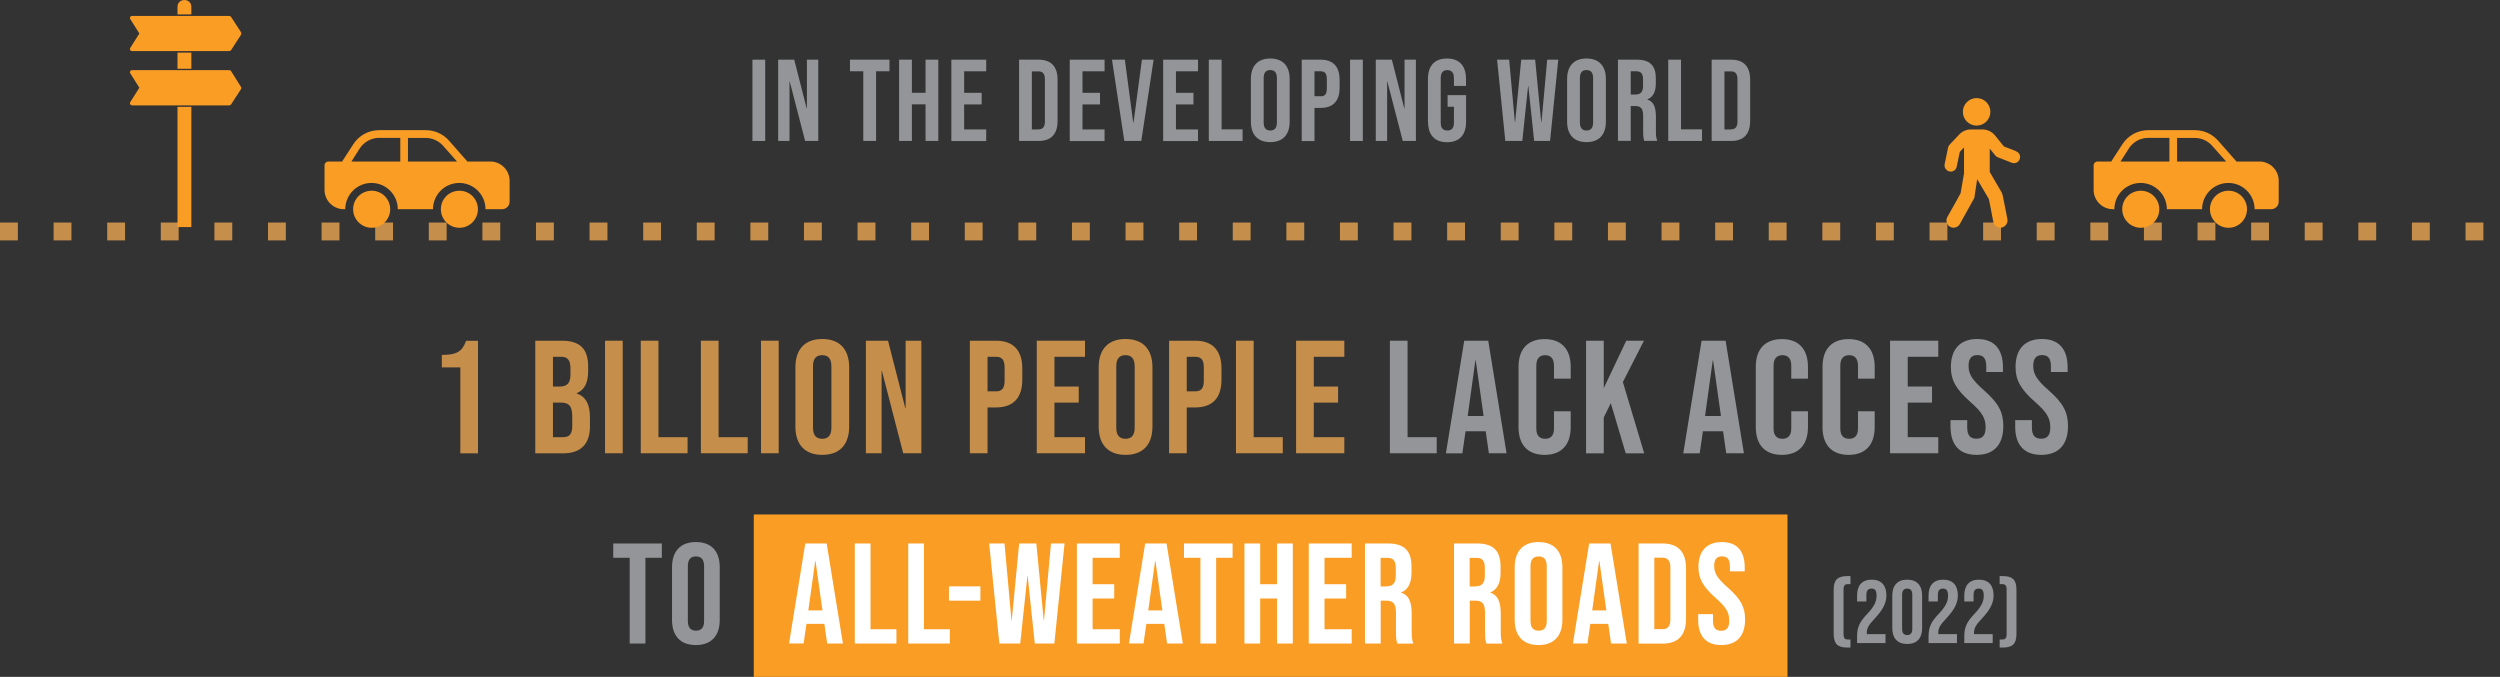 <?xml version="1.0" encoding="UTF-8"?>
<svg id="Layer_2" data-name="Layer 2" xmlns="http://www.w3.org/2000/svg" viewBox="0 0 279.86 75.77">
  <rect x="0" y="0" width="279.86" height="75.77" fill="#333333" stroke="none"/>
  <defs>
    <style>
      .cls-1 {
        fill: #c58e4a;
      }

      .cls-2 {
        fill: #fff;
      }

      .cls-3 {
        fill: #939598;
      }

      .cls-4 {
        fill-rule: evenodd;
      }

      .cls-4, .cls-5 {
        fill: #f99d25;
      }

      .cls-6 {
        fill: none;
        stroke: #c58e4a;
        stroke-dasharray: 0 0 2 4;
        stroke-linejoin: round;
        stroke-width: 2px;
      }
    </style>
  </defs>
  <g id="Layer_2-2" data-name="Layer 2">
    <g>
      <path class="cls-3" d="M84.23,6.68h1.43V15.78h-1.43V6.68Z"/>
      <path class="cls-3" d="M87.12,6.68h1.79l1.39,5.45h.03V6.68h1.27V15.78h-1.47l-1.72-6.64h-.03v6.64h-1.27V6.68Z"/>
      <path class="cls-3" d="M96.65,7.98h-1.5v-1.3h4.42v1.3h-1.5v7.8h-1.43V7.98Z"/>
      <path class="cls-3" d="M100.65,6.68h1.43v3.71h1.53v-3.71h1.43V15.78h-1.43v-4.1h-1.53v4.1h-1.43V6.68Z"/>
      <path class="cls-3" d="M106.5,6.68h3.9v1.3h-2.47v2.41h1.96v1.3h-1.96v2.8h2.47v1.3h-3.9V6.68Z"/>
      <path class="cls-3" d="M114.08,6.68h2.18c1.43,0,2.13,.79,2.13,2.25v4.6c0,1.46-.7,2.25-2.13,2.25h-2.18V6.68Zm2.16,7.8c.46,0,.73-.23,.73-.88v-4.73c0-.65-.27-.88-.73-.88h-.73v6.5h.73Z"/>
      <path class="cls-3" d="M119.75,6.68h3.9v1.3h-2.47v2.41h1.96v1.3h-1.96v2.8h2.47v1.3h-3.9V6.68Z"/>
      <path class="cls-3" d="M124.48,6.68h1.44l.94,7.06h.03l.94-7.06h1.31l-1.38,9.1h-1.9l-1.38-9.1Z"/>
      <path class="cls-3" d="M130.21,6.68h3.9v1.3h-2.47v2.41h1.96v1.3h-1.96v2.8h2.47v1.3h-3.9V6.68Z"/>
      <path class="cls-3" d="M135.32,6.68h1.43v7.8h2.35v1.3h-3.78V6.68Z"/>
      <path class="cls-3" d="M140.03,13.62v-4.78c0-1.46,.77-2.29,2.17-2.29s2.17,.83,2.17,2.29v4.78c0,1.46-.77,2.29-2.17,2.29s-2.17-.83-2.17-2.29Zm2.91,.09v-4.97c0-.65-.29-.9-.74-.9s-.74,.25-.74,.9v4.97c0,.65,.29,.9,.74,.9s.74-.25,.74-.9Z"/>
      <path class="cls-3" d="M145.72,6.68h2.11c1.43,0,2.13,.79,2.13,2.25v.9c0,1.46-.7,2.25-2.13,2.25h-.68v3.71h-1.43V6.68Zm2.11,4.1c.46,0,.7-.21,.7-.86v-1.08c0-.65-.25-.86-.7-.86h-.68v2.79h.68Z"/>
      <path class="cls-3" d="M151.13,6.68h1.43V15.78h-1.43V6.68Z"/>
      <path class="cls-3" d="M154.02,6.68h1.79l1.39,5.45h.03V6.68h1.27V15.78h-1.47l-1.72-6.64h-.03v6.64h-1.27V6.68Z"/>
      <path class="cls-3" d="M159.85,13.62v-4.78c0-1.46,.73-2.29,2.13-2.29s2.13,.83,2.13,2.29v.78h-1.35v-.87c0-.65-.29-.9-.74-.9s-.74,.25-.74,.9v4.98c0,.65,.29,.88,.74,.88s.74-.23,.74-.88v-1.78h-.71v-1.3h2.07v2.98c0,1.46-.73,2.29-2.13,2.29s-2.13-.83-2.13-2.29Z"/>
      <path class="cls-3" d="M167.56,6.68h1.38l.64,6.99h.03l.68-6.99h1.56l.68,6.99h.03l.64-6.99h1.24l-.92,9.1h-1.78l-.65-6.14h-.03l-.65,6.14h-1.9l-.92-9.1Z"/>
      <path class="cls-3" d="M175.43,13.62v-4.78c0-1.46,.77-2.29,2.17-2.29s2.17,.83,2.17,2.29v4.78c0,1.46-.77,2.29-2.17,2.29s-2.17-.83-2.17-2.29Zm2.91,.09v-4.97c0-.65-.29-.9-.74-.9s-.74,.25-.74,.9v4.97c0,.65,.29,.9,.74,.9s.74-.25,.74-.9Z"/>
      <path class="cls-3" d="M181.12,6.68h2.12c1.48,0,2.12,.69,2.12,2.09v.56c0,.94-.3,1.53-.94,1.79v.03c.72,.22,.95,.9,.95,1.92v1.6c0,.44,.01,.77,.16,1.1h-1.46c-.08-.23-.13-.38-.13-1.12v-1.66c0-.84-.25-1.12-.9-1.12h-.49v3.9h-1.43V6.68Zm1.95,3.9c.53,0,.86-.23,.86-.96v-.7c0-.65-.22-.94-.73-.94h-.65v2.6h.52Z"/>
      <path class="cls-3" d="M186.75,6.68h1.43v7.8h2.35v1.3h-3.78V6.68Z"/>
      <path class="cls-3" d="M191.61,6.68h2.18c1.43,0,2.13,.79,2.13,2.25v4.6c0,1.46-.7,2.25-2.13,2.25h-2.18V6.68Zm2.16,7.8c.46,0,.73-.23,.73-.88v-4.73c0-.65-.27-.88-.73-.88h-.73v6.5h.73Z"/>
    </g>
    <g>
      <g>
        <path class="cls-1" d="M51.53,41.13h-2.07v-1.4c1.67,0,2.27-.36,2.72-1.58h1.33v12.6h-1.98v-9.61Z"/>
        <path class="cls-1" d="M59.92,38.14h2.99c2.05,0,2.93,.95,2.93,2.9v.5c0,1.3-.4,2.11-1.28,2.47v.04c1.06,.36,1.48,1.3,1.48,2.63v1.08c0,1.94-1.03,2.99-3.01,2.99h-3.11v-12.6Zm2.75,5.13c.74,0,1.19-.32,1.19-1.33v-.7c0-.9-.31-1.3-1.01-1.3h-.95v3.33h.77Zm.36,5.67c.67,0,1.03-.31,1.03-1.24v-1.1c0-1.17-.38-1.53-1.28-1.53h-.88v3.87h1.13Z"/>
        <path class="cls-1" d="M67.73,38.14h1.98v12.6h-1.98v-12.6Z"/>
        <path class="cls-1" d="M71.73,38.14h1.98v10.8h3.26v1.8h-5.24v-12.6Z"/>
        <path class="cls-1" d="M78.46,38.14h1.98v10.8h3.26v1.8h-5.24v-12.6Z"/>
        <path class="cls-1" d="M85.19,38.14h1.98v12.6h-1.98v-12.6Z"/>
        <path class="cls-1" d="M89.04,47.75v-6.63c0-2.02,1.06-3.17,3.01-3.17s3.01,1.15,3.01,3.17v6.63c0,2.02-1.06,3.17-3.01,3.17s-3.01-1.15-3.01-3.17Zm4.03,.13v-6.88c0-.9-.4-1.24-1.03-1.24s-1.03,.34-1.03,1.24v6.88c0,.9,.4,1.24,1.03,1.24s1.03-.34,1.03-1.24Z"/>
        <path class="cls-1" d="M96.93,38.14h2.48l1.93,7.54h.04v-7.54h1.76v12.6h-2.03l-2.38-9.2h-.04v9.2h-1.76v-12.6Z"/>
        <path class="cls-1" d="M108.57,38.14h2.92c1.98,0,2.95,1.1,2.95,3.11v1.24c0,2.02-.97,3.12-2.95,3.12h-.94v5.13h-1.98v-12.6Zm2.92,5.67c.63,0,.97-.29,.97-1.19v-1.49c0-.9-.34-1.19-.97-1.19h-.94v3.87h.94Z"/>
        <path class="cls-1" d="M116.06,38.14h5.4v1.8h-3.42v3.33h2.72v1.8h-2.72v3.87h3.42v1.8h-5.4v-12.6Z"/>
        <path class="cls-1" d="M122.99,47.75v-6.63c0-2.02,1.06-3.17,3.01-3.17s3.01,1.15,3.01,3.17v6.63c0,2.02-1.06,3.17-3.01,3.17s-3.01-1.15-3.01-3.17Zm4.03,.13v-6.88c0-.9-.4-1.24-1.03-1.24s-1.03,.34-1.03,1.24v6.88c0,.9,.4,1.24,1.03,1.24s1.03-.34,1.03-1.24Z"/>
        <path class="cls-1" d="M130.87,38.14h2.92c1.98,0,2.95,1.1,2.95,3.11v1.24c0,2.02-.97,3.12-2.95,3.12h-.94v5.13h-1.98v-12.6Zm2.92,5.67c.63,0,.97-.29,.97-1.19v-1.49c0-.9-.34-1.19-.97-1.19h-.94v3.87h.94Z"/>
        <path class="cls-1" d="M138.36,38.14h1.98v10.8h3.26v1.8h-5.24v-12.6Z"/>
        <path class="cls-1" d="M145.09,38.14h5.4v1.8h-3.42v3.33h2.72v1.8h-2.72v3.87h3.42v1.8h-5.4v-12.6Z"/>
        <path class="cls-3" d="M155.59,38.14h1.98v10.8h3.26v1.8h-5.24v-12.6Z"/>
        <path class="cls-3" d="M163.92,38.14h2.68l2.05,12.6h-1.98l-.36-2.5v.04h-2.25l-.36,2.47h-1.84l2.05-12.6Zm2.16,8.43l-.88-6.23h-.04l-.86,6.23h1.78Z"/>
        <path class="cls-3" d="M169.99,47.83v-6.77c0-1.94,1.01-3.1,2.92-3.1s2.92,1.15,2.92,3.1v1.33h-1.87v-1.46c0-.83-.4-1.17-.99-1.17s-.99,.34-.99,1.17v7.04c0,.83,.4,1.15,.99,1.15s.99-.32,.99-1.15v-1.93h1.87v1.78c0,1.94-1.01,3.1-2.92,3.1s-2.92-1.15-2.92-3.1Z"/>
        <path class="cls-3" d="M177.55,38.14h1.98v5.31l2.52-5.31h1.98l-2.36,4.63,2.39,7.98h-2.07l-1.67-5.62-.79,1.6v4.02h-1.98v-12.6Z"/>
        <path class="cls-3" d="M190.49,38.14h2.68l2.05,12.6h-1.98l-.36-2.5v.04h-2.25l-.36,2.47h-1.84l2.05-12.6Zm2.16,8.43l-.88-6.23h-.04l-.86,6.23h1.78Z"/>
        <path class="cls-3" d="M196.55,47.83v-6.77c0-1.94,1.01-3.1,2.92-3.1s2.92,1.15,2.92,3.1v1.33h-1.87v-1.46c0-.83-.4-1.17-.99-1.17s-.99,.34-.99,1.17v7.04c0,.83,.4,1.15,.99,1.15s.99-.32,.99-1.15v-1.93h1.87v1.78c0,1.94-1.01,3.1-2.92,3.1s-2.92-1.15-2.92-3.1Z"/>
        <path class="cls-3" d="M204.02,47.83v-6.77c0-1.94,1.01-3.1,2.92-3.1s2.92,1.15,2.92,3.1v1.33h-1.87v-1.46c0-.83-.4-1.17-.99-1.17s-.99,.34-.99,1.17v7.04c0,.83,.4,1.15,.99,1.15s.99-.32,.99-1.15v-1.93h1.87v1.78c0,1.94-1.01,3.1-2.92,3.1s-2.92-1.15-2.92-3.1Z"/>
        <path class="cls-3" d="M211.58,38.14h5.4v1.8h-3.42v3.33h2.72v1.8h-2.72v3.87h3.42v1.8h-5.4v-12.6Z"/>
        <path class="cls-3" d="M218.35,47.75v-.72h1.87v.86c0,.9,.4,1.22,1.03,1.22s1.03-.32,1.03-1.26c0-1.04-.4-1.71-1.69-2.84-1.66-1.46-2.2-2.48-2.2-3.93,0-1.98,1.03-3.13,2.95-3.13s2.88,1.15,2.88,3.17v.52h-1.87v-.65c0-.9-.36-1.24-.99-1.24s-.99,.34-.99,1.21c0,.92,.41,1.58,1.71,2.72,1.66,1.46,2.18,2.47,2.18,4.03,0,2.05-1.04,3.21-2.99,3.21s-2.92-1.15-2.92-3.17Z"/>
        <path class="cls-3" d="M225.59,47.75v-.72h1.87v.86c0,.9,.4,1.22,1.03,1.22s1.03-.32,1.03-1.26c0-1.04-.4-1.71-1.69-2.84-1.66-1.46-2.2-2.48-2.2-3.93,0-1.98,1.03-3.13,2.95-3.13s2.88,1.15,2.88,3.17v.52h-1.87v-.65c0-.9-.36-1.24-.99-1.24s-.99,.34-.99,1.21c0,.92,.41,1.58,1.71,2.72,1.66,1.46,2.18,2.47,2.18,4.03,0,2.05-1.04,3.21-2.99,3.21s-2.92-1.15-2.92-3.17Z"/>
      </g>
      <g>
        <rect class="cls-5" x="84.38" y="57.59" width="115.72" height="18.18"/>
        <g>
          <path class="cls-3" d="M70.49,62.44h-1.84v-1.6h5.44v1.6h-1.84v9.6h-1.76v-9.6Z"/>
          <path class="cls-3" d="M75.23,69.39v-5.89c0-1.79,.94-2.82,2.67-2.82s2.67,1.02,2.67,2.82v5.89c0,1.79-.94,2.82-2.67,2.82s-2.67-1.02-2.67-2.82Zm3.59,.11v-6.11c0-.8-.35-1.1-.91-1.1s-.91,.3-.91,1.1v6.11c0,.8,.35,1.1,.91,1.1s.91-.3,.91-1.1Z"/>
          <path class="cls-2" d="M90.15,60.84h2.39l1.82,11.2h-1.76l-.32-2.23v.03h-2l-.32,2.19h-1.63l1.82-11.2Zm1.92,7.49l-.78-5.54h-.03l-.77,5.54h1.58Z"/>
          <path class="cls-2" d="M95.69,60.84h1.76v9.6h2.9v1.6h-4.66v-11.2Z"/>
          <path class="cls-2" d="M101.67,60.84h1.76v9.6h2.9v1.6h-4.66v-11.2Z"/>
          <path class="cls-2" d="M106.23,65.64h3.52v1.6h-3.52v-1.6Z"/>
          <path class="cls-2" d="M110.75,60.84h1.7l.78,8.61h.03l.83-8.61h1.92l.83,8.61h.03l.78-8.61h1.52l-1.14,11.2h-2.19l-.8-7.56h-.03l-.8,7.56h-2.34l-1.14-11.2Z"/>
          <path class="cls-2" d="M120.55,60.84h4.8v1.6h-3.04v2.96h2.42v1.6h-2.42v3.44h3.04v1.6h-4.8v-11.2Z"/>
          <path class="cls-2" d="M128.2,60.84h2.39l1.82,11.2h-1.76l-.32-2.23v.03h-2l-.32,2.19h-1.63l1.82-11.2Zm1.92,7.49l-.78-5.54h-.03l-.77,5.54h1.58Z"/>
          <path class="cls-2" d="M134.38,62.44h-1.84v-1.6h5.44v1.6h-1.84v9.6h-1.76v-9.6Z"/>
          <path class="cls-2" d="M139.31,60.84h1.76v4.56h1.89v-4.56h1.76v11.2h-1.76v-5.04h-1.89v5.04h-1.76v-11.2Z"/>
          <path class="cls-2" d="M146.51,60.84h4.8v1.6h-3.04v2.96h2.42v1.6h-2.42v3.44h3.04v1.6h-4.8v-11.2Z"/>
          <path class="cls-2" d="M152.79,60.84h2.61c1.82,0,2.61,.85,2.61,2.58v.69c0,1.15-.37,1.89-1.15,2.21v.03c.88,.27,1.17,1.1,1.17,2.37v1.97c0,.54,.02,.94,.19,1.36h-1.79c-.1-.29-.16-.46-.16-1.38v-2.05c0-1.04-.3-1.38-1.1-1.38h-.61v4.8h-1.76v-11.2Zm2.4,4.8c.66,0,1.06-.29,1.06-1.18v-.86c0-.8-.27-1.15-.9-1.15h-.8v3.2h.64Z"/>
          <path class="cls-2" d="M162.76,60.84h2.61c1.82,0,2.61,.85,2.61,2.58v.69c0,1.15-.37,1.89-1.15,2.21v.03c.88,.27,1.17,1.1,1.17,2.37v1.97c0,.54,.02,.94,.19,1.36h-1.79c-.1-.29-.16-.46-.16-1.38v-2.05c0-1.04-.3-1.38-1.1-1.38h-.61v4.8h-1.76v-11.2Zm2.4,4.8c.66,0,1.06-.29,1.06-1.18v-.86c0-.8-.27-1.15-.9-1.15h-.8v3.2h.64Z"/>
          <path class="cls-2" d="M169.56,69.39v-5.89c0-1.79,.94-2.82,2.67-2.82s2.67,1.02,2.67,2.82v5.89c0,1.79-.94,2.82-2.67,2.82s-2.67-1.02-2.67-2.82Zm3.59,.11v-6.11c0-.8-.35-1.1-.91-1.1s-.91,.3-.91,1.1v6.11c0,.8,.35,1.1,.91,1.1s.91-.3,.91-1.1Z"/>
          <path class="cls-2" d="M177.9,60.84h2.39l1.82,11.2h-1.76l-.32-2.23v.03h-2l-.32,2.19h-1.63l1.82-11.2Zm1.92,7.49l-.78-5.54h-.03l-.77,5.54h1.58Z"/>
          <path class="cls-2" d="M183.43,60.84h2.69c1.76,0,2.62,.98,2.62,2.77v5.67c0,1.79-.86,2.77-2.62,2.77h-2.69v-11.2Zm2.66,9.6c.56,0,.9-.29,.9-1.09v-5.83c0-.8-.34-1.09-.9-1.09h-.9v8h.9Z"/>
          <path class="cls-2" d="M190.1,69.39v-.64h1.66v.77c0,.8,.35,1.09,.91,1.09s.91-.29,.91-1.12c0-.93-.35-1.52-1.5-2.53-1.47-1.3-1.95-2.21-1.95-3.49,0-1.76,.91-2.79,2.62-2.79s2.56,1.02,2.56,2.82v.46h-1.66v-.58c0-.8-.32-1.1-.88-1.1s-.88,.3-.88,1.07c0,.82,.37,1.41,1.52,2.42,1.47,1.3,1.94,2.19,1.94,3.59,0,1.82-.93,2.85-2.66,2.85s-2.59-1.02-2.59-2.82Z"/>
        </g>
        <g>
          <path class="cls-3" d="M205.27,70.96v-4.94c0-1.12,.44-1.53,1.54-1.53h.34v.9h-.27c-.35,0-.51,.13-.51,.63v4.94c0,.5,.16,.63,.51,.63h.27v.9h-.34c-1.1,0-1.54-.41-1.54-1.53Z"/>
          <path class="cls-3" d="M207.89,71.23c0-1,.28-1.61,1.1-2.47,.84-.89,1.08-1.42,1.08-2.07s-.22-.8-.57-.8-.57,.19-.57,.69v.75h-1.04v-.68c0-1.12,.56-1.76,1.64-1.76s1.64,.64,1.64,1.76c0,.83-.34,1.57-1.36,2.65-.66,.7-.83,1.05-.83,1.54v.15h2.09v1h-3.18v-.76Z"/>
          <path class="cls-3" d="M211.83,70.33v-3.68c0-1.12,.59-1.76,1.67-1.76s1.67,.64,1.67,1.76v3.68c0,1.12-.59,1.76-1.67,1.76s-1.67-.64-1.67-1.76Zm2.24,.07v-3.82c0-.5-.22-.69-.57-.69s-.57,.19-.57,.69v3.82c0,.5,.22,.69,.57,.69s.57-.19,.57-.69Z"/>
          <path class="cls-3" d="M215.89,71.23c0-1,.28-1.61,1.1-2.47,.84-.89,1.08-1.42,1.08-2.07s-.22-.8-.57-.8-.57,.19-.57,.69v.75h-1.04v-.68c0-1.12,.56-1.76,1.64-1.76s1.64,.64,1.64,1.76c0,.83-.34,1.57-1.36,2.65-.66,.7-.83,1.05-.83,1.54v.15h2.09v1h-3.18v-.76Z"/>
          <path class="cls-3" d="M219.89,71.23c0-1,.28-1.61,1.1-2.47,.84-.89,1.08-1.42,1.08-2.07s-.22-.8-.57-.8-.57,.19-.57,.69v.75h-1.04v-.68c0-1.12,.56-1.76,1.64-1.76s1.64,.64,1.64,1.76c0,.83-.34,1.57-1.36,2.65-.66,.7-.83,1.05-.83,1.54v.15h2.09v1h-3.18v-.76Z"/>
          <path class="cls-3" d="M223.85,71.59h.27c.35,0,.51-.13,.51-.63v-4.94c0-.5-.16-.63-.51-.63h-.27v-.9h.34c1.1,0,1.54,.41,1.54,1.53v4.94c0,1.12-.44,1.53-1.54,1.53h-.34v-.9Z"/>
        </g>
      </g>
    </g>
    <line class="cls-6" y1="25.91" x2="279.86" y2="25.91"/>
    <g>
      <path class="cls-5" d="M43.68,23.42c0,1.15-.93,2.08-2.07,2.08s-2.08-.93-2.08-2.08,.93-2.07,2.08-2.07,2.07,.93,2.07,2.07"/>
      <path class="cls-5" d="M53.5,23.42c0,1.15-.93,2.08-2.07,2.08s-2.08-.93-2.08-2.08,.93-2.07,2.08-2.07,2.07,.93,2.07,2.07"/>
      <path class="cls-5" d="M54.9,18.08h-2.58l-2.07-2.35c-.66-.74-1.6-1.16-2.59-1.16h-5.21c-1.18,0-2.27,.59-2.91,1.59l-1.24,1.92h-1.54c-.24,0-.43,.19-.43,.43v2.75c0,1.19,.97,2.16,2.16,2.16h.16c0-1.62,1.32-2.94,2.94-2.94s2.94,1.32,2.94,2.94h3.94c0-1.62,1.32-2.94,2.94-2.94s2.94,1.32,2.94,2.94h1.85c.47,0,.85-.38,.85-.85v-2.33c0-1.19-.97-2.16-2.16-2.16h0Zm-10.09,0h-5.47l.93-1.46c.48-.74,1.3-1.19,2.18-1.19h2.36v2.64Zm.86,0v-2.64h1.98c.74,0,1.45,.32,1.94,.87l1.57,1.77h-5.49Z"/>
    </g>
    <g>
      <path class="cls-5" d="M241.72,23.42c0,1.15-.93,2.08-2.07,2.08s-2.08-.93-2.08-2.08,.93-2.07,2.08-2.07,2.07,.93,2.07,2.07"/>
      <path class="cls-5" d="M251.54,23.42c0,1.15-.93,2.08-2.07,2.08s-2.08-.93-2.08-2.08,.93-2.07,2.08-2.07,2.07,.93,2.07,2.07"/>
      <path class="cls-5" d="M252.94,18.08h-2.58l-2.07-2.35c-.66-.74-1.6-1.16-2.59-1.16h-5.21c-1.18,0-2.27,.59-2.91,1.59l-1.24,1.92h-1.54c-.24,0-.43,.19-.43,.43v2.75c0,1.19,.97,2.16,2.16,2.16h.16c0-1.62,1.32-2.94,2.94-2.94s2.94,1.32,2.94,2.94h3.94c0-1.62,1.32-2.94,2.94-2.94s2.94,1.32,2.94,2.94h1.85c.47,0,.85-.38,.85-.85v-2.33c0-1.19-.97-2.16-2.16-2.16h0Zm-10.09,0h-5.47l.93-1.46c.48-.74,1.3-1.19,2.18-1.19h2.36v2.64Zm.86,0v-2.64h1.98c.74,0,1.45,.32,1.94,.87l1.57,1.77h-5.49Z"/>
    </g>
    <g>
      <path class="cls-4" d="M14.8,5.72h10.78c.16,0,.27-.05,.32-.16l1.07-1.65c.05-.11,.05-.21,0-.32l-1.07-1.65c-.05-.11-.16-.16-.32-.16H14.8c-.21,0-.32,.21-.21,.37l1.01,1.6-1.01,1.6c-.11,.16,0,.37,.21,.37h0Z"/>
      <path class="cls-4" d="M21.42,.76v.85h-1.55V.76c0-1.01,1.55-1.01,1.55,0Z"/>
      <path class="cls-4" d="M14.8,11.8h10.78c.16,0,.27-.05,.32-.16l1.07-1.65c.05-.11,.05-.21,0-.27l-1.07-1.71c-.05-.11-.16-.16-.32-.16H14.8c-.21,0-.32,.21-.21,.37l1.01,1.6-1.01,1.6c-.11,.16,0,.37,.21,.37h0Z"/>
      <path class="cls-4" d="M19.87,7.7v-1.81h1.55v1.81h-1.55Z"/>
      <path class="cls-4" d="M19.87,25.42V11.96h1.55v13.46h-1.55Z"/>
    </g>
    <g>
      <path class="cls-5" d="M222.81,12.52c0,.85-.69,1.54-1.54,1.54s-1.54-.69-1.54-1.54,.69-1.54,1.54-1.54,1.54,.69,1.54,1.54"/>
      <path class="cls-5" d="M225.7,16.93l-1.38-.54-.99-1.23c-.35-.43-.86-.67-1.42-.67h-1.28c-.5,0-.99,.21-1.33,.59l-1.06,1.12c-.09,.09-.14,.21-.17,.33l-.38,1.85c-.07,.36,.16,.73,.54,.81,.05,.02,.09,.02,.14,.02,.31,0,.61-.22,.67-.55l.35-1.66,.47-.5v2.92l-.38,2.2-.5,.92-.38,.67-.61,1.09c-.21,.38-.07,.86,.31,1.09,.12,.07,.26,.1,.4,.1,.28,0,.55-.16,.69-.41l1.04-1.87,.38-.69,.14-.24c.05-.09,.09-.17,.09-.28l.29-1.95,1.31,2.23,.05,.24,.14,.69,.31,1.64c.07,.38,.41,.64,.78,.64,.05,0,.1,0,.16-.02,.43-.09,.71-.5,.64-.93l-.26-1.33-.14-.69-.14-.69c-.02-.09-.05-.17-.09-.26l-1.35-2.32v-2.61l.62,.76c.07,.09,.17,.17,.29,.21l1.56,.61c.35,.14,.74-.03,.88-.4,.14-.35-.03-.74-.4-.88Z"/>
    </g>
  </g>
</svg>